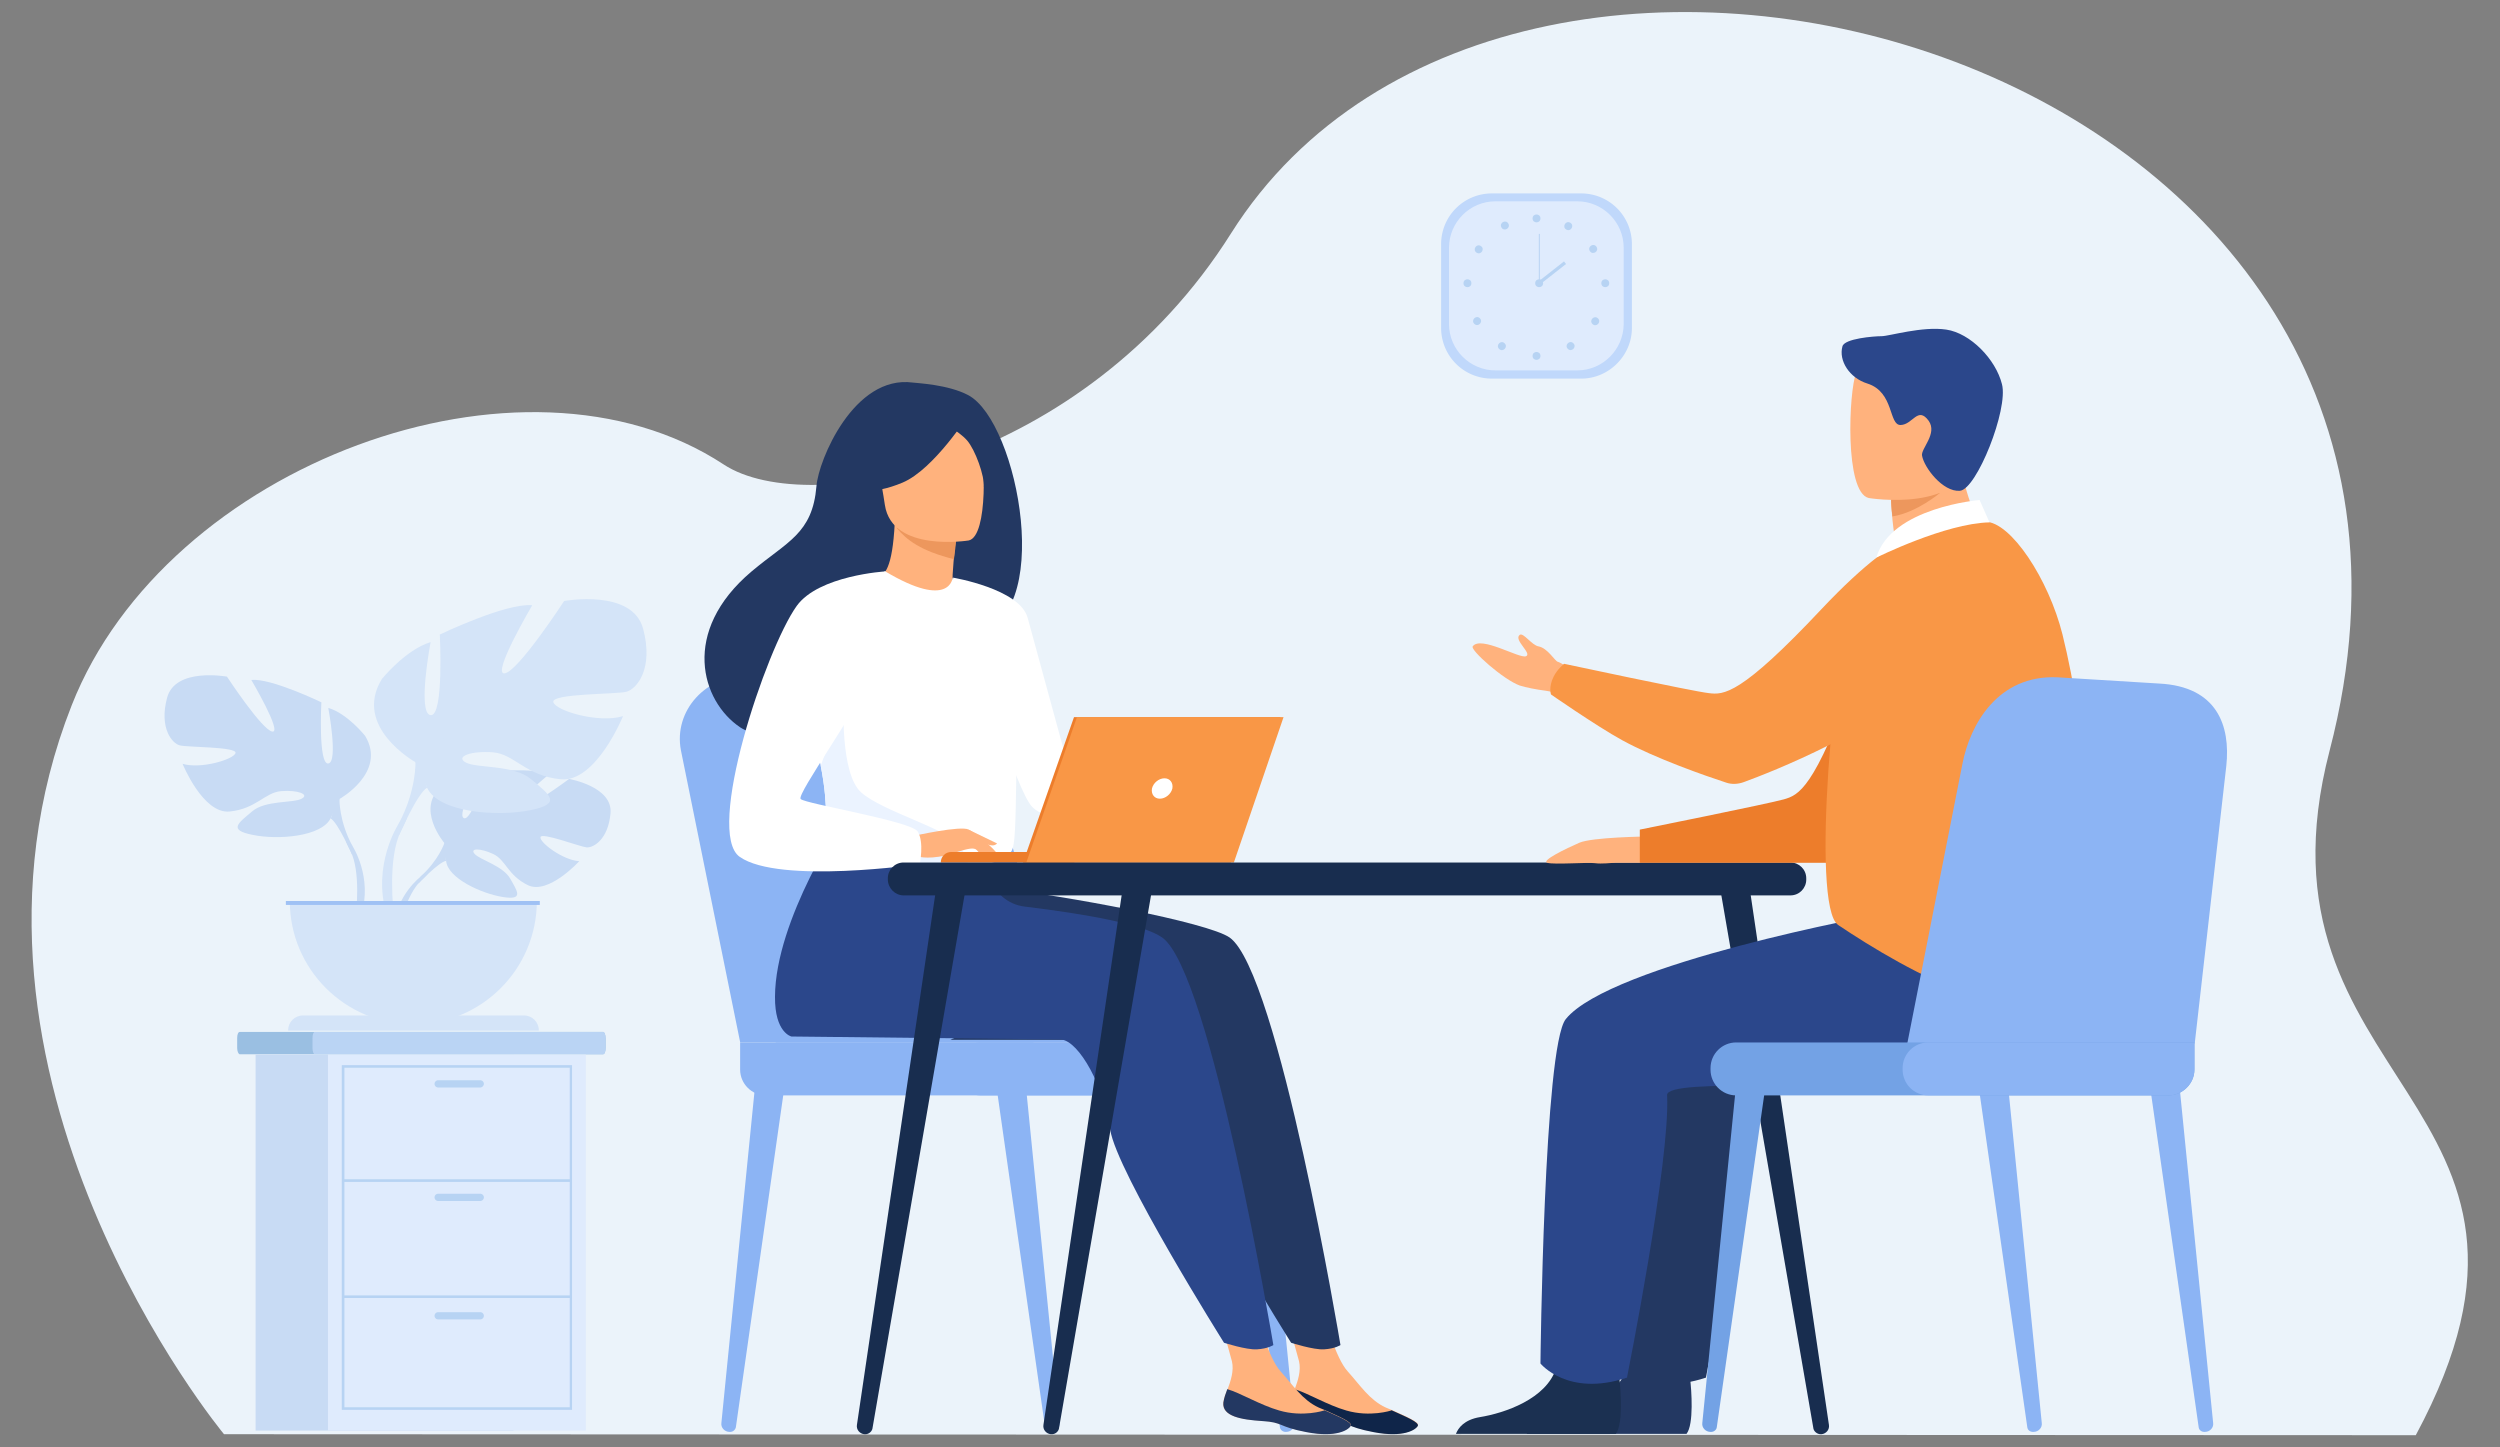 <svg xmlns="http://www.w3.org/2000/svg" xmlns:xlink="http://www.w3.org/1999/xlink" viewBox="0 0 760 440" xmlns:v="https://vecta.io/nano"><rect x="0" y="0" width="760" height="440" fill="#808080" stroke="none"/><style><![CDATA[.Bi{fill:#ffb27d}.Bj{fill:#233862}.Bk{fill:#8cb4f4}.Bl{fill:#2b478b}]]></style><path d="M68.1 436s-90.6-109.2-46.3-221.6C50.6 141.2 158.9 101 220 141.2c26 17.1 109.6.6 154.2-70.2 86.7-137.6 389.1-54 334 157.2-26.6 102.2 81.1 105.9 26.2 208.1L68.1 436z" fill="#ebf3fa"/><g fill="#c8dbf4"><path d="M135.1 256.3s-9.1-10.7-.6-17.4c0 0 6.3-3.8 11.4-3.5 0 0-7.2 12.1-4.9 13.3s7.1-14.1 7.1-14.1 14.3-1.4 18.8.8c0 0-12.2 10-9.6 10.6s15.7-9.2 15.7-9.2 13.3 2.3 12.6 10.4-5.3 10.6-7.3 10.4-13.8-4.7-14-3.1c-.3 1.6 6.8 7 11.8 7.3 0 0-9.4 10.3-15.6 7.3s-6.7-7.7-10.6-9.5-7.2-1.8-5.6 0 8.6 3.6 10.8 7.5 4.2 6.6-2.2 5.6-16.9-5.7-17.3-11.1-.5-5.3-.5-5.3z"/><path d="M179.1 247.4s-36-1.4-44 8.9c0 0-1.8 5.3-7.2 10.1l-.8 2.3s6.2-6.6 8.5-7c0 0-3.5-12.7 43.5-14.3z"/><path d="M128 266.4s-7.7 5.7-8.3 15.9l1.4.1s2.5-10.6 6.9-14.7c4.5-4.1 0-1.3 0-1.3zm-24.8-23.5s14.5-8.1 7.8-19.2c0 0-5.4-6.8-11.2-8.5 0 0 3.1 16.5 0 16.9s-2.1-18.6-2.1-18.6-15.3-7.4-21.3-6.8c0 0 9.5 16.1 6.4 15.7S69 205.7 69 205.7s-15.7-2.9-18.2 6.4 1.6 14 3.9 14.5c2.3.6 17.3.4 16.9 2.3s-10.5 5-16.1 3.3c0 0 6.2 15.3 14.3 14.5s10.7-5.8 15.7-6.2 8.7 1 6.2 2.3c-2.5 1.4-11.1.4-15.1 3.9-4.1 3.5-7.4 5.6.2 7.1 7.6 1.6 21.1.6 23.8-5.2l2.6-5.7z"/><path d="M57.8 215s40.7 13.2 45.4 27.9c0 0-.2 6.6 3.9 14.2v2.9s-4.3-9.9-6.6-11.2c0-.1 9.1-12.8-42.7-33.8z"/><path d="M107.1 257.1s6.3 9.5 2.7 21.1l-1.6-.4s1.6-12.8-1.7-19.2c-3.4-6.5.6-1.5.6-1.5z"/></g><g fill="#d4e4f8"><path d="M126.3 231.7s-19.2-10.7-10.2-25.3c0 0 7.2-8.9 14.8-11.2 0 0-4.1 21.7 0 22.2s2.8-24.5 2.8-24.5 20.2-9.7 28.1-8.9c0 0-12.5 21.2-8.4 20.7s18.1-22 18.1-22 20.7-3.8 24 8.4c3.3 12.3-2 18.4-5.1 19.2s-22.7.5-22.2 3.1 13.8 6.6 21.2 4.3c0 0-8.2 20.2-18.9 19.2s-14.1-7.7-20.7-8.2-11.5 1.3-8.2 3.1 14.6.6 19.9 5.1c5.4 4.6 9.7 7.4-.3 9.4s-27.9.8-31.4-6.9l-3.5-7.7z"/><path d="M186.1 194.9s-53.7 17.4-59.8 36.8c0 0 .3 8.7-5.1 18.7v3.8s5.6-13 8.7-14.8c0 0-12-16.9 56.2-44.5z"/><path d="M121.2 250.4s-8.3 12.6-3.6 27.9l2.1-.6s-2.1-16.9 2.3-25.3c4.4-8.5-.8-2-.8-2z"/><path d="M125.7 311.4c20.7 0 37.5-16.8 37.5-37.5H88.1c0 20.7 16.8 37.5 37.6 37.5z"/><path d="M163.7,313.3H87.6v-0.1c0-2.5,2-4.5,4.5-4.5h67.2c2.5,0,4.5,2,4.5,4.5V313.3z"/></g><path d="M86.9 273.9h77.2v1.2H86.9z" fill="#9fc1f4"/><g class="Bk"><path d="M319.4 435.3h.2c1.5 0 2.7-1.3 2.5-2.7L312 331.5l-8.8.8 14.5 101.6c.1.8.9 1.4 1.7 1.4zm-97.4 0h-.2c-1.5 0-2.7-1.3-2.5-2.7l10.1-101.1 8.8.8-14.5 101.6c-.2.8-.9 1.4-1.7 1.4zm168.8 0h.2c1.5 0 2.7-1.3 2.5-2.7l-10.1-101.1-8.8.8 14.5 101.6c.1.8.9 1.4 1.7 1.4zM225 316.8l-18-88.7c-2.3-12 7.6-23 20.6-22.7l34.6.8c12 .3 22.3 8.3 25.7 19.8l26.3 90.9H225z"/><path d="M235.8 316.8l-18-88.7c-2.3-12 7.6-23 20.6-22.7l34.6.8c12 .3 22.3 8.3 25.7 19.8l26.3 90.9h-89.2z"/><path d="M232.8 333h131.4c4.3 0 7.8-3.5 7.8-7.8v-.5c0-4.3-3.5-7.8-7.8-7.8H225v8.3c0 4.2 3.5 7.8 7.8 7.8z"/><path d="M298.1 333h79.8c4.3 0 7.8-3.5 7.8-7.8v-.5c0-4.3-3.5-7.8-7.8-7.8h-79.8c-4.3 0-7.8 3.5-7.8 7.8v.5c0 4.2 3.5 7.8 7.8 7.8z"/></g><path d="M184.1 315.6v3c0 1.1-.3 1.9-.8 1.9H72.9c-.4 0-.8-.9-.8-1.9v-3c0-1.1.3-1.9.8-1.9h110.5c.3 0 .7.9.7 1.9z" fill="#9abfe2"/><path d="M184.1 315.6v3c0 1.1-.3 1.9-.7 1.9H95.7c-.4 0-.7-.9-.7-1.9v-3c0-1.1.3-1.9.7-1.9h87.7c.4 0 .7.9.7 1.9z" fill="#bad4f4"/><path d="M77.7 320.6h78.4v114.3H77.7z" fill="#c8dbf4"/><path d="M99.7 320.6h78.4v114.3H99.7z" fill="#dfebfd"/><g fill="#b7d3f3"><path d="M173.9 428.6h-70V323.8h70v104.8zm-69.2-.8h68.5V324.6h-68.5v103.2z"/><path d="M104.3 358.5h69.2v.8h-69.2zm0 35.3h69.2v.8h-69.2zm41.7-63.2h-12.8a1.11 1.11 0 0 1-1.1-1.1h0a1.11 1.11 0 0 1 1.1-1.1H146a1.11 1.11 0 0 1 1.1 1.1h0c0 .5-.5 1.1-1.1 1.1z"/><use xlink:href="#B"/><use xlink:href="#B" y="36"/></g><path d="M480.7 115.1h-27.2a15.41 15.41 0 0 1-15.4-15.4V74.2a15.41 15.41 0 0 1 15.4-15.4h27.2a15.41 15.41 0 0 1 15.4 15.4v25.5c0 8.4-7 15.4-15.4 15.4z" fill="#c0d8fb"/><path d="M479.5 112.6h-24.9c-7.7 0-14.1-6.3-14.1-14.1V75.3c0-7.7 6.3-14.1 14.1-14.1h24.9c7.7 0 14.1 6.3 14.1 14.1v23.3c-.1 7.7-6.4 14-14.1 14z" fill="#dfebfd"/><g fill="#b7d3f3"><circle cx="467.1" cy="66.4" r="1.2"/><circle transform="matrix(.486 -.874 .874 .486 185.082 451.906)" cx="476.6" cy="68.7" r="1.2"/><circle transform="matrix(.84 -.542 .542 .84 36.323 274.697)" cx="484.5" cy="75.7" r="1.2"/><circle cx="488" cy="86.1" r="1.2"/><circle transform="matrix(.707 -.707 .707 .707 73.052 371.543)" cx="485" cy="97.6" r="1.2"/><circle transform="matrix(.707 -.707 .707 .707 65.494 368.423)" cx="477.5" cy="105.2" r="1.2"/><circle cx="467.1" cy="108.2" r="1.2"/><circle transform="matrix(.874 -.486 .486 .874 24.244 230.858)" cx="457.5" cy="68.7" r="1.2"/><circle transform="matrix(.542 -.84 .84 .542 142.256 412.431)" cx="449.6" cy="75.7" r="1.2"/><circle cx="446.1" cy="86.1" r="1.2"/><circle transform="matrix(.707 -.707 .707 .707 62.519 346.113)" cx="449.1" cy="97.6" r="1.2"/><circle transform="matrix(.707 -.707 .707 .707 59.38 353.663)" cx="456.6" cy="105.2" r="1.2"/><circle cx="467.9" cy="86.1" r="1.2"/><path d="M467.8 71.1h.3v15h-.3z"/><path d="M467.511 85.707l7.945-6.237.618.787-7.945 6.237z"/></g><path d="M344.4 298.2c-7.4 12.9-16.7 17.9-16.7 17.9h-38.8c-.1 0 61.2-27.7 55.5-17.9z" class="Bj"/><path d="M392.3 426.4c-.4 4.1 5.2 5.1 11.8 5.5s4.6 1.7 13.6 3.4 12.6-.7 13.3-1.9c.6-1.1-3.6-2.8-8-4.8-.6-.2-1.1-.5-1.7-.7-5-2.3-7.8-6.8-11.6-11-3.7-4-7.1-16.7-7.1-16.7l-12.2-2.7 4.5 16.3c.7 2.9-.4 6.1-1.3 8.5-.7 1.4-1.2 2.7-1.3 4.1z" class="Bi"/><path d="M404.1 432c6.6.4 4.6 1.7 13.6 3.4s12.6-.7 13.3-1.9c.6-1.1-3.6-2.8-8-4.8l-.1.1s-6.4 2.1-13.6 0c-5.9-1.7-11.7-5.3-15.8-6.5-.5 1.3-1 2.7-1.2 4.1-.5 4.1 5.2 5.2 11.8 5.6z" fill="#0f2549"/><path d="M373.8 285c-6.6-4.6-50-12.8-72.2-15.2L277 248.5s-20.9 30.9-21 54.5c-.1 11 5 12.1 5 12.1l82 .9c5.6.6 13.1 14.6 14.9 27.4 1.9 12.8 34.6 64.8 34.6 64.8s6.8 2.2 10 2c3.4-.2 5-1.3 5-1.3S388.6 295.4 373.8 285z" class="Bj"/><path d="M371.9 426.4c-.4 4.1 5.2 5.1 11.8 5.5s4.6 1.7 13.6 3.4 12.6-.7 13.3-1.9c.6-1.1-3.6-2.8-8-4.8-.6-.2-1.1-.5-1.7-.7-5-2.3-7.8-6.8-11.6-11-3.7-4-7.1-16.7-7.1-16.7l-12.2-2.7 4.5 16.3c.7 2.9-.4 6.1-1.3 8.5-.6 1.4-1.1 2.7-1.3 4.1z" class="Bi"/><path d="M383.7 432c6.6.4 4.6 1.7 13.6 3.4s12.6-.7 13.3-1.9c.6-1.1-3.6-2.8-8-4.8l-.1.1s-6.4 2.1-13.6 0c-5.9-1.7-11.7-5.3-15.8-6.5-.5 1.3-1 2.7-1.2 4.1-.4 4.1 5.3 5.2 11.8 5.6z" class="Bj"/><path d="M353.3 285c-5.7-4-22.9-7.1-41.8-9.4-5.2-.6-9.5-4.4-10.8-9.6h0l-44.1-17.5s-20.9 30.9-21 54.5c-.1 11 5 12.1 5 12.1l82 .9c5.6.6 13.1 14.6 14.9 27.4 1.9 12.8 34.6 64.8 34.6 64.8s6.8 2.2 10 2c3.4-.2 5-1.3 5-1.3s-19-113.5-33.8-123.9z" class="Bl"/><path d="M294.3 120.1c-6.1-3.2-15.3-3.6-16.8-3.8-17.9-2.4-28.7 23.6-29.3 31.5-1.2 14.5-8.9 16.8-19.7 25.9-21.7 18.3-15.3 39.5-3.5 47.4 7.1 4.7 19.7 0 19.7 0 .2.1 34.3-19.1 51.2-28.4 25.2-3.6 13.8-64.5-1.6-72.6z" class="Bj"/><path d="M290.5 183.7c.1 0-8 3.7-13.8 1.8-5.5-1.8-10.3-10-10.2-10 2.4-.3 4.8-2.7 5.5-16.5l1 .3 17.6 4.5s-.7 5.6-1 10.9c-.1 4.2-.1 8.5.9 9z" class="Bi"/><path d="M290.7 163.6s0 1.2-.7 6.4c-10-2.5-14.4-5.8-17.5-9.6l18.2 3.2z" fill="#ed975d"/><path d="M294.5 164.3s-23.3 3.8-25.5-10.8c-2.1-14.6-6.6-23.9 8.2-26.9s18.5 2.1 20.4 6.8 2.9 29.6-3.1 30.9z" class="Bi"/><g class="Bj"><path d="M294.5 126s-10.6 16.7-20.1 20.7-14.1 2-14.1 2 4.3-6.5 5.4-15.3c.3-2.6 2-4.8 4.4-5.8 6.9-2.7 20-7 24.4-1.6z"/><path d="M285.2 127.7s6.2 3.2 8.8 6.2c2.5 2.9 5.3 10.7 5.1 14.2 0 0 3.1-16.8-3.3-22.6-6.8-6.2-10.6 2.2-10.6 2.2z"/></g><g fill="#fff"><path d="M309.2 219.3c-.7 47.4-.2 37.5-5.4 42-1.3 1.1-4.8 1.7-9.4 2-14.5 1-40.1-1.4-41.1-4.1-3.4-9.3-1-12.2-3.8-26.4-.3-1.5-.7-3.2-1.1-4.9-2.3-9.8-4.6-13.1 3.7-28.8 7.5-14.2 16.3-25.8 17-25.4 19.8 11.8 20.5 1.9 20.5 1.9s19.9 20.6 19.6 43.7z"/><path d="M289.7 175.6s20.3 3.4 22.7 12.2l16.5 60.4s-10.4 1.9-15.1-2.9c-4.8-4.8-16.7-44.4-16.7-44.4l-7.4-25.3z"/></g><path d="M294.4 263.3c-14.5 1-40.1-1.4-41.1-4.1-3.4-9.3-1-12.2-3.8-26.4l7-19.7s-1.2 22 5.3 27.8 26.6 11.2 29.7 16c1.6 2.2 2.6 4.6 2.9 6.4z" fill="#ebf3ff"/><path d="M277.8 254.1s14.3-3.2 16.7-1.9c2.3 1.3 8 5.9 8.7 7.5s-5.2-1.2-7.1-1.7c-1.2-.3-4.5.8-6.1 1.3-6.8 2.3-10.9 1.1-10.9 1.1l-1.3-6.3z" class="Bi"/><path d="M269.2 173.7s-20.3 1.2-27 10.5c-9.4 13.1-28 68.9-17.3 76.3 12 8.4 54.7 2.2 54.7 2.2s1.4-6.6-.6-9.9c-2-3.2-34.1-8.4-35.6-9.9-1.4-1.4 18.6-28.9 18.6-33.3s7.2-35.9 7.2-35.9z" fill="#fff"/><path d="M295.1 256.2s3 3.9 4 4.3c1 .5 1.6.3 1.6.3l-2-3.6-3.6-1zm-.7-4l8.7 4.2s-.4.6-1.4.6c-1.1 0-3.8-1-3.8-1l-3.5-3.8z" class="Bi"/><g fill="#ed7d2b"><path d="M326.6 262.2H286h0c0-1.8 1.4-3.2 3.2-3.2h37.4v3.2z"/><path d="M326.5 218h62.8l-15.1 44.2H311z"/></g><path d="M390.2 218l-15.1 44.2H312l15.4-44.2z" fill="#f99746"/><path d="M356.4 239.7c-.4 1.7-2.1 3.1-3.8 3.1s-2.7-1.4-2.4-3.1c.4-1.7 2.1-3.1 3.8-3.1s2.7 1.4 2.4 3.1z" fill="#fff"/><g fill="#182d4f"><path d="M274.7 272.2h269.6c2.7 0 4.8-2.2 4.8-4.8v-.4c0-2.7-2.2-4.8-4.8-4.8H274.7c-2.7 0-4.8 2.2-4.8 4.8v.3c0 2.7 2.2 4.9 4.8 4.9z"/><path d="M553.7 436h.1c1.4-.2 2.4-1.4 2.2-2.8l-24.5-165.9-9 .3 28.8 166.8c.3 1 1.4 1.7 2.4 1.6zm-290.9 0h-.1c-1.4-.2-2.4-1.4-2.2-2.8L285 267.3l9 .3-28.8 166.8c-.3 1-1.3 1.7-2.4 1.6zm56.7 0h-.1c-1.4-.2-2.4-1.4-2.2-2.8l24.5-165.9 9 .3-28.8 166.8c-.3 1-1.3 1.7-2.4 1.6z"/></g><g class="Bj"><use xlink:href="#C"/><path d="M596.8 277.8c-1.8 0-83.3 15.3-96.8 32-6.7 8.3-7.7 104.7-7.7 104.7s8.3 10.3 26.3 4.3c0 0 13.2-65.9 12.2-85.9-.3-5.5 55.7-.8 66-3.5 10.2-2.7 35.3-24.9 29.8-35.8-5.5-10.8-29.8-15.8-29.8-15.8z"/></g><path d="M500.4 254.3s-16.4.2-20.3 1.9-11.8 5.5-9.7 6.1 12.2-.2 14.4.1 4.9-.1 6.2-.1h7.6l1.8-8zm-19.3-39.5s-5.6-4-11.1-4.8c-3.1-.4-6.1-1-8-1.6-5-1.8-15.1-10.8-14.3-11.9 2.4-3.4 14.2 3.8 16.2 3s-3.9-5-1.9-6.5c1.1-.8 3.6 3.1 5.7 3.5 2.8.5 5 4.5 5.9 4.7 1.6.4 8.9 5.8 8.9 5.8l-1.4 7.8z" class="Bi"/><path d="M588.7 168s-12.5 3.9-24.9 37.9c-12.3 34-17 35.8-21.5 37.1s-43.8 9.2-43.8 9.2v10.1h60.7s22.7-21.6 29.6-36.2c6.7-14.6-.1-58.1-.1-58.1z" fill="#ed7d2b"/><use xlink:href="#C" x="-21.5" fill="#1b3051"/><path d="M572.8 277.8c-1.8 0-83.3 15.3-96.8 32-6.7 8.3-7.7 104.7-7.7 104.7s8.3 10.3 26.3 4.3c0 0 13.2-65.9 12.2-85.9-.3-5.5 55.7-.8 66-3.5 10.2-2.7 35.3-24.9 29.8-35.8-5.6-10.8-29.8-15.8-29.8-15.8z" class="Bl"/><path d="M577.9 178.7c5.9-.5 12-2 17.3-3.8 6.6-2.2 12-5.3 8.5-11.4-3.2-5.6-8.3-18.1-8-28.5l-12.4 10-8.4 6.8s0 4 1 11l.6 4.1c.2 1.2-.4 2.4-1.4 3-.1 0-.1.1-.2.1-4.1 2.7-1.9 9.1 3 8.7z" class="Bi"/><path d="M575 150.2s-.4 1.4.3 6.8c7.5-1.2 14.5-7.2 14.5-7.2-3.8-1-5.2-5.2-8-4.8l-6.8 5.2z" fill="#ed975d"/><path d="M568.1 151.4s28.8 4.8 31.5-13.2 8.2-29.5-10-33.3c-18.3-3.8-22.9 2.5-25.3 8.3-2.3 5.8-3.6 36.5 3.8 38.2z" class="Bi"/><path d="M560.1 105.3c-1.2 4.3 2.1 9.6 7.6 11.3 8.2 2.6 6.4 12.7 10.1 12.6s5.2-5.8 8.5-1.3c2.8 3.9-2.4 8.5-2 10.6.6 3.6 6.3 11.1 11.5 10.7 5.1-.4 14.8-24.8 12.8-32.4-1.9-7.6-9.6-15.5-16.9-16.6s-17.4 2-19.7 2-11.3.7-11.9 3.1z" class="Bl"/><g fill="#f99746"><path d="M627 192.9c-4.2-16.8-15.7-34.3-23.5-34.3-13.3 0-32.3 3.5-40 22.5-5.7 14-13.2 94.4-4.7 100.1 19.5 13.1 64.8 39.8 72.8 12.5 7.4-24.9 2.6-71.7-4.6-100.8z"/><path d="M594.8 176.3c-3.8-9.8-16-13.2-24.3-6.8-4.5 3.5-10 8.5-16.7 15.6-24.7 26.3-29.8 26.2-34.4 25.6-4.6-.5-43.9-8.9-43.9-8.9s-2 1.5-3.2 3.9c-1.6 3.2-.8 5.4-.8 5.4-1.5-1 13.9 9.7 21.6 13.9 10.2 5.6 25.5 10.9 31.6 12.9 1.7.6 3.6.5 5.3-.1 9-3.3 39.4-15.1 64.2-35.8 6.5-5.4 4.1-16.6.6-25.7z"/></g><path d="M604.8 158.8l-3-6.8s-26.9 2.2-31.4 17.5c.1 0 20.9-10.4 34.4-10.7z" fill="#fff"/><path d="M670.1 435.3h.2c1.5 0 2.7-1.3 2.5-2.7l-10.1-101.1-8.8.8 14.5 101.6c.1.8.8 1.4 1.7 1.4zm-52.1 0h.2c1.5 0 2.7-1.3 2.5-2.7l-10.1-101.1-8.8.8 14.5 101.6c.1.8.8 1.4 1.7 1.4z" class="Bk"/><path d="M520.2 435.3h-.2c-1.5 0-2.7-1.3-2.5-2.7l10.1-101.1 8.8.8-14.5 101.6c-.1.8-.9 1.4-1.7 1.4z" fill="#73a2e5"/><path d="M667.2 317.2l9.6-84.4c1.3-12.2-2.8-24.1-20.4-25l-30.9-1.9c-18.3-.8-26.6 14.5-28.9 26.2l-18.3 92.8 88.9-7.7z" class="Bk"/><path d="M659.2 333H527.8c-4.3 0-7.8-3.5-7.8-7.8v-.5c0-4.3 3.5-7.8 7.8-7.8h139.3v8.3c0 4.2-3.6 7.8-7.9 7.8z" fill="#73a2e5"/><path d="M659.2 333h-73c-4.3 0-7.8-3.5-7.8-7.8v-.5c0-4.3 3.5-7.8 7.8-7.8h80.9v8.3c0 4.2-3.6 7.8-7.9 7.8z" class="Bk"/><defs ><path id="B" d="M146 365.1h-12.8a1.11 1.11 0 0 1-1.1-1.1h0a1.11 1.11 0 0 1 1.1-1.1H146a1.11 1.11 0 0 1 1.1 1.1h0a1.11 1.11 0 0 1-1.1 1.1z"/><path id="C" d="M464.1 435.9h48.6c2.3-2.9 1.5-13.4 1.1-16.8-.1-.7-.1-1.1-.1-1.1s-16.6-13.3-18.9-3.1c-.1.3-.2.6-.2.9-2.9 9.5-15.8 13.8-23.2 15-4.8.8-6.6 3.3-7.3 5.1z"/></defs></svg>